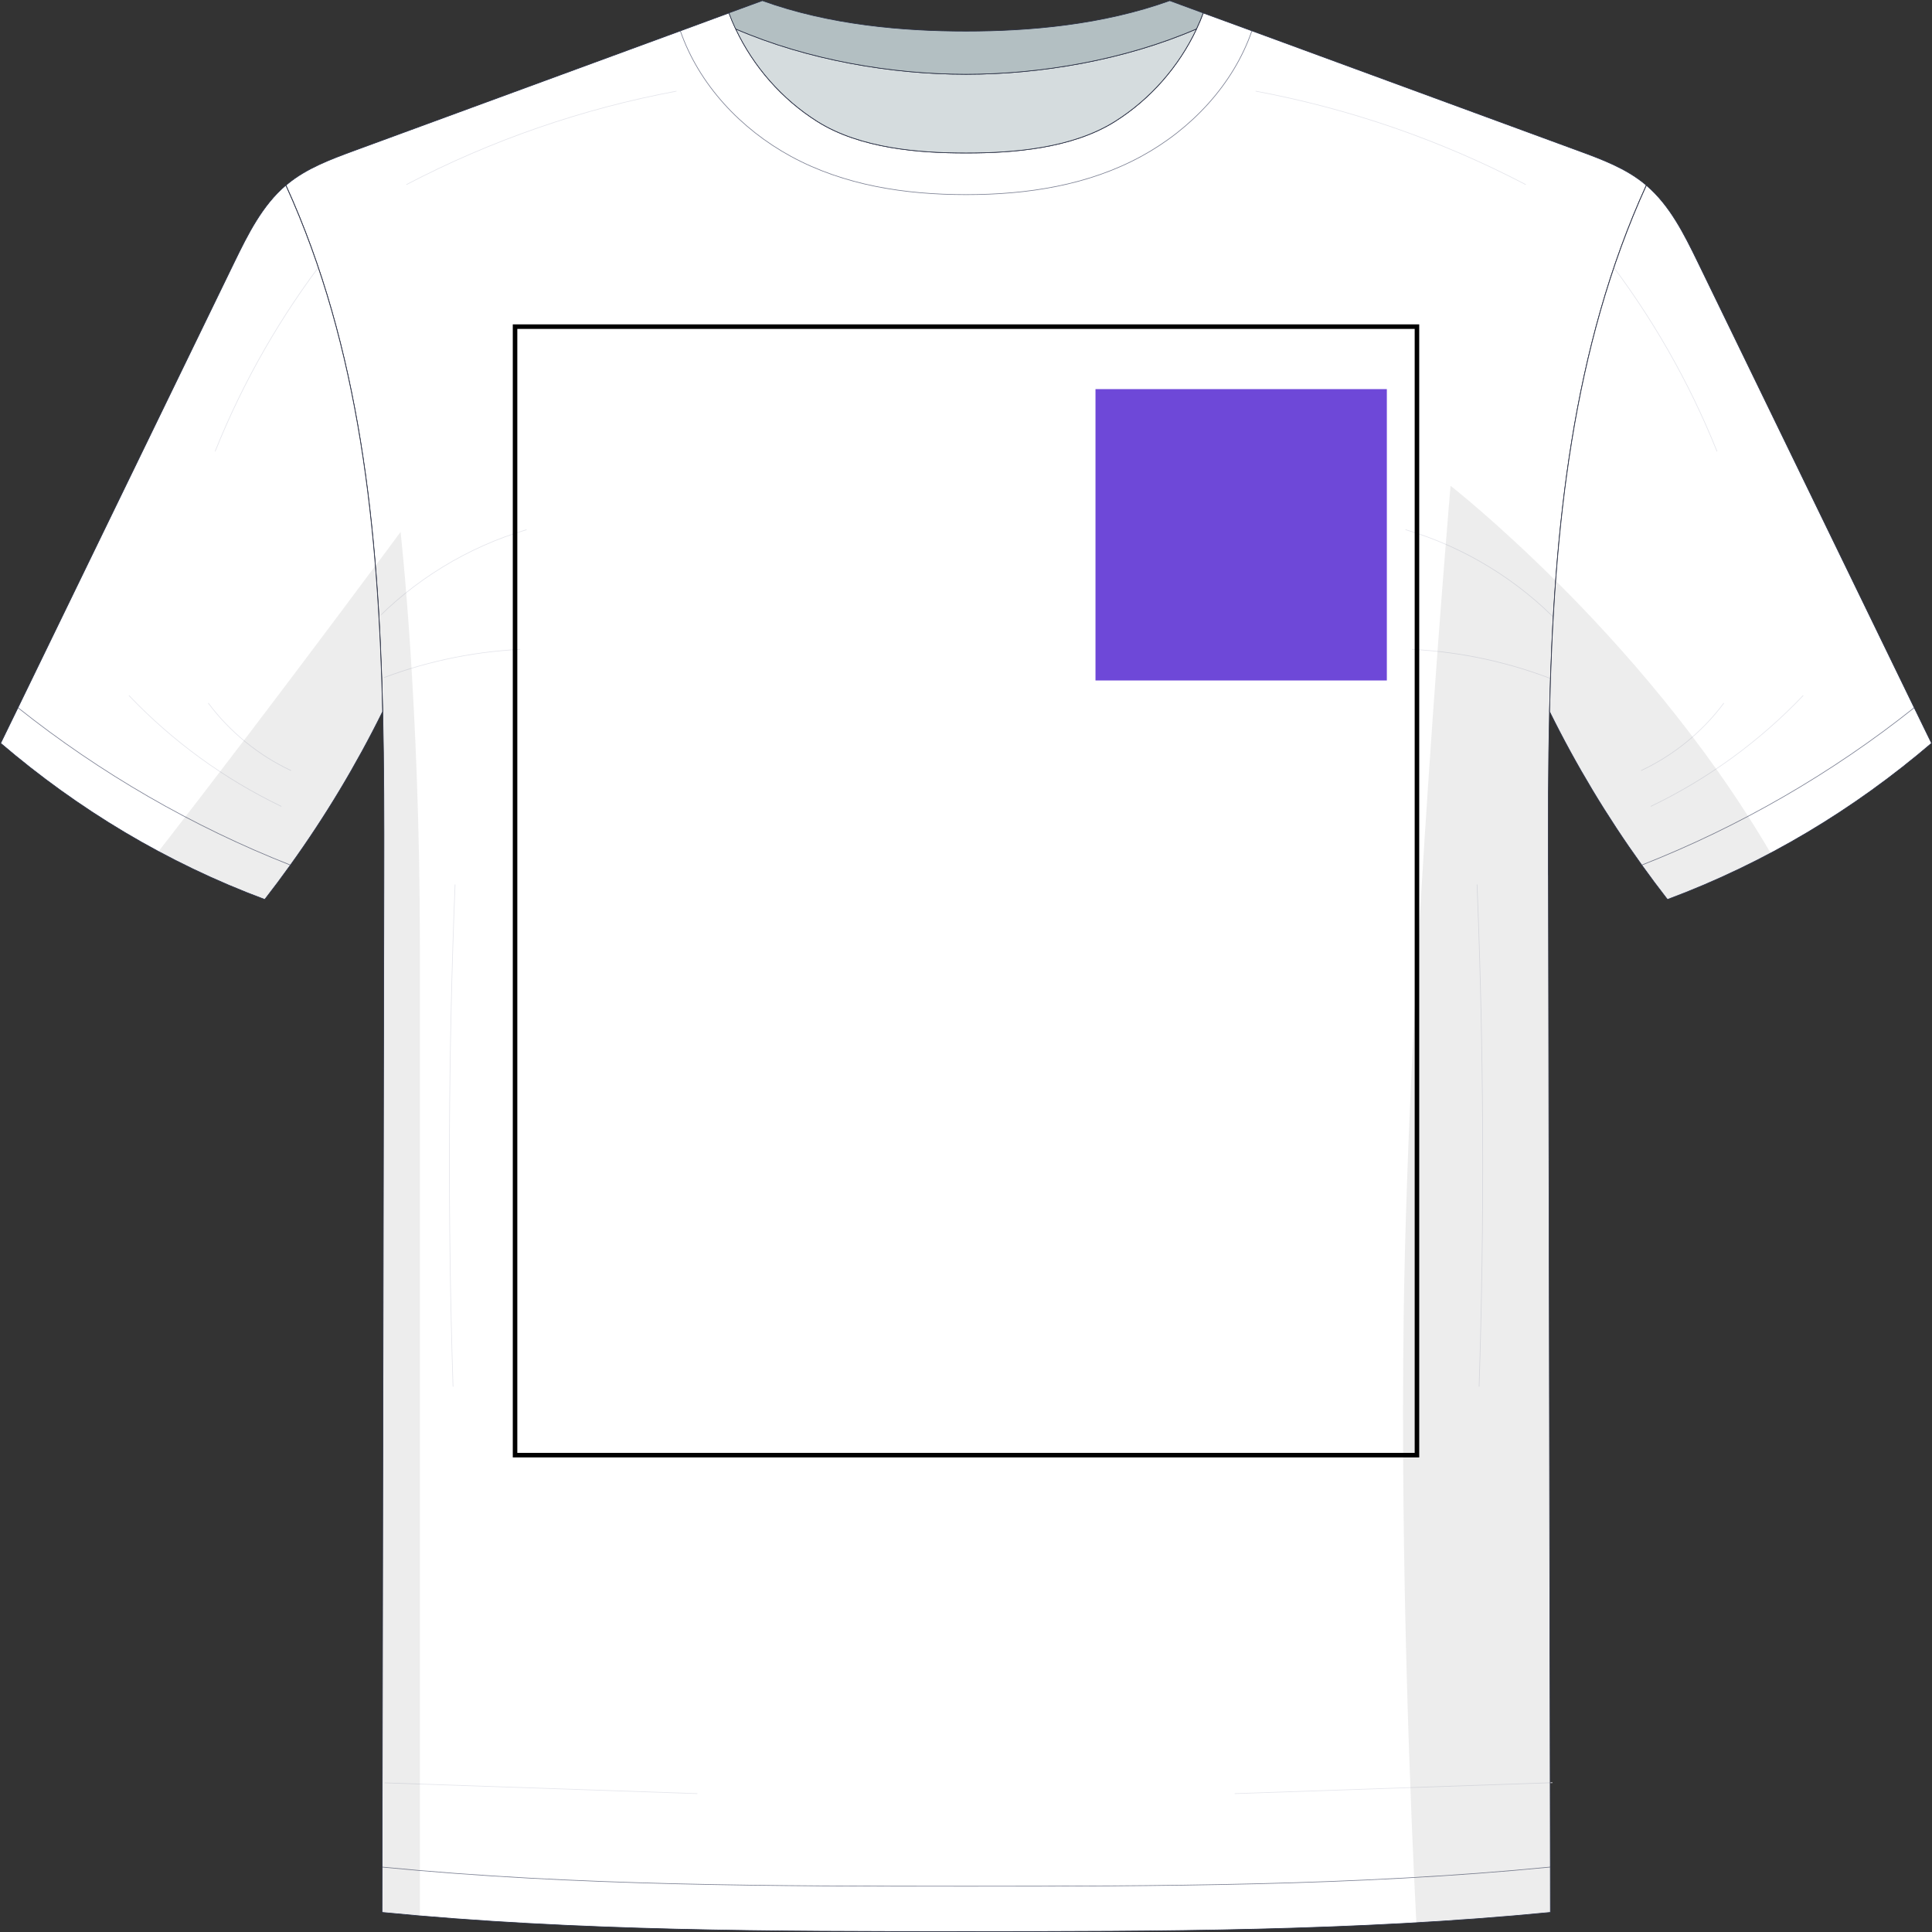 <svg width="2984" height="2984" viewBox="0 0 2984 2984" fill="none" xmlns="http://www.w3.org/2000/svg">
<rect x="0" y="0" width="2984" height="2984" fill="#333333" stroke="none"/>
<path d="M2391.34 1351.29C2391.16 1267.71 2391.25 1183.42 2393.19 1099.05C2399.79 818.199 2428.06 537.081 2542.72 286.082C2542.1 285.466 2541.4 285.025 2540.78 284.409C2511.1 259.837 2474.12 246.098 2437.92 232.8C2269.81 171.063 2101.69 109.326 1933.58 47.589C1908.57 38.43 1883.47 29.271 1858.46 20.111C1855.38 28.478 1851.94 36.669 1848.07 44.771C1820.68 102.985 1776.65 153.273 1722.13 187.62C1655.03 229.894 1562.47 236.323 1494.4 236.323H1490C1421.92 236.323 1329.28 229.894 1262.26 187.62C1207.84 153.273 1163.72 102.985 1136.33 44.771C1132.45 36.669 1129.02 28.39 1125.94 20.023C1100.93 29.271 1075.83 38.43 1050.82 47.677C882.615 109.414 714.5 171.151 546.385 232.888C510.278 246.186 473.291 259.925 443.613 284.497C442.909 285.113 442.204 285.554 441.676 286.17C556.248 537.169 584.605 818.199 591.209 1099.05V1099.23C593.059 1183.6 593.147 1267.88 592.971 1351.37C592.09 1862.18 591.033 2372.98 590.153 2883.79C590.065 2907.04 590.065 2930.46 590.065 2953.71C889.66 2983.13 1201.67 2983.31 1489.91 2983.31H1494.75C1782.99 2983.31 2095 2983.13 2394.59 2953.71C2394.59 2930.46 2394.51 2907.04 2394.51 2883.79C2393.54 2372.98 2392.57 1862.18 2391.51 1351.37L2391.34 1351.29Z" fill="white"/>
<mask id="mask0_2218_11" style="mask-type:luminance" maskUnits="userSpaceOnUse" x="445" y="52" width="2102" height="2867">
<path d="M2395.09 1356.38C2396.06 1867.18 2397.03 2377.99 2398.09 2888.79C2098.67 2918.21 1786.48 2918.38 1498.33 2918.38H1493.49C1205.34 2918.38 893.242 2918.21 593.735 2888.79C594.615 2377.99 595.672 1867.18 596.553 1356.38C596.729 1272.89 596.641 1188.61 594.791 1104.24V1104.06C588.187 823.205 559.918 542.174 445.258 291.176C445.874 290.559 446.579 290.119 447.195 289.502C476.873 264.931 513.86 251.192 549.967 237.893C718.082 176.157 886.197 114.42 1054.4 52.683C1083.2 135.821 1148.01 204.603 1225.42 246.7C1307.41 291.264 1401.11 305.707 1495.6 305.707H1495.96C1590.54 305.707 1684.24 291.264 1766.14 246.7C1843.63 204.603 1908.45 135.821 1937.25 52.683C2105.36 114.42 2273.48 176.157 2441.59 237.893C2477.79 251.192 2514.77 264.931 2544.45 289.502C2545.16 290.119 2545.86 290.559 2546.39 291.176C2431.82 542.174 2403.46 823.381 2396.86 1104.15C2394.92 1188.52 2394.74 1272.8 2395.01 1356.38H2395.09Z" fill="white"/>
</mask>
<g mask="url(#mask0_2218_11)">
<path d="M574.035 964.219C639.115 895.877 722.424 844.973 812.954 818.2" stroke="#E4E5EB" stroke-linecap="round" stroke-linejoin="round"/>
<path d="M578.789 1052.11C650.121 1023.49 726.209 1006.84 803.001 1002.97" stroke="#E4E5EB" stroke-linecap="round" stroke-linejoin="round"/>
<path d="M702.87 1366.43C692.39 1624.57 691.334 1883.05 699.7 2141.27" stroke="#E4E5EB" stroke-linecap="round" stroke-linejoin="round"/>
<path d="M563.025 2752.56C734.223 2758.46 905.508 2764.36 1076.71 2770.26" stroke="#E4E5EB" stroke-linecap="round" stroke-linejoin="round"/>
<path d="M2356.2 284.937C2225.51 216.595 2084.69 167.893 1939.74 140.855" stroke="#E4E5EB" stroke-linecap="round" stroke-linejoin="round"/>
<path d="M2410.09 964.219C2345.01 895.877 2261.7 844.973 2171.17 818.2" stroke="#E4E5EB" stroke-linecap="round" stroke-linejoin="round"/>
<path d="M2405.34 1052.11C2334 1023.49 2257.92 1006.84 2181.12 1002.97" stroke="#E4E5EB" stroke-linecap="round" stroke-linejoin="round"/>
<path d="M2281.34 1366.43C2291.82 1624.57 2292.88 1883.05 2284.51 2141.27" stroke="#E4E5EB" stroke-linecap="round" stroke-linejoin="round"/>
<path d="M2421.1 2752.56C2249.9 2758.46 2078.62 2764.36 1907.42 2770.26" stroke="#E4E5EB" stroke-linecap="round" stroke-linejoin="round"/>
<path d="M628.018 284.937C758.705 216.595 899.521 167.893 1044.47 140.855" stroke="#E4E5EB" stroke-linecap="round" stroke-linejoin="round"/>
</g>
<path d="M1933.58 47.589C1904.78 130.727 1839.96 199.509 1762.47 241.607C1680.57 286.17 1586.87 300.613 1492.28 300.613H1491.93C1397.44 300.613 1303.74 286.17 1221.75 241.607C1144.34 199.509 1079.53 130.727 1050.73 47.589" stroke="#797E91" stroke-linecap="round" stroke-linejoin="round"/>
<path d="M589.974 2883.7C889.393 2913.11 1201.58 2913.29 1489.73 2913.29H1494.57C1782.72 2913.29 2094.82 2913.11 2394.33 2883.7" stroke="#797E91" stroke-linecap="round" stroke-linejoin="round"/>
<g style="mix-blend-mode:multiply" opacity="0.09">
<path d="M591.032 1098.97V1099.14C592.881 1183.51 592.969 1267.8 592.793 1351.29C591.912 1862.09 590.856 2372.89 589.975 2883.7C589.887 2906.95 589.887 2930.38 589.887 2953.63C609.349 2955.56 628.9 2957.33 648.538 2959V1463.75C648.538 1084.7 618.684 821.634 618.684 821.634C605.474 839.512 592.617 856.862 579.848 873.948C586.012 948.631 589.359 1023.84 591.12 1099.05L591.032 1098.97Z" fill="#383838"/>
</g>
<g style="mix-blend-mode:multiply" opacity="0.09">
<path d="M2394.24 2883.7C2393.27 2372.89 2392.3 1862.09 2391.25 1351.29C2391.07 1267.71 2391.16 1183.42 2393.09 1099.05C2394.68 1031.5 2397.59 963.954 2402.52 896.757C2309.35 804.108 2240.39 750.297 2240.39 750.297C2240.39 750.297 2174.96 1511.92 2168 2032.33C2162.81 2425.3 2179.19 2806.37 2187.55 2969.48C2256.77 2965.43 2325.81 2960.32 2394.24 2953.63C2394.24 2930.38 2394.15 2906.95 2394.15 2883.7H2394.24Z" fill="#383838"/>
</g>
<path d="M2391.34 1351.29C2391.16 1267.71 2391.25 1183.42 2393.19 1099.05C2399.79 818.199 2428.06 537.081 2542.72 286.082C2542.1 285.466 2541.4 285.025 2540.78 284.409C2511.1 259.837 2474.12 246.098 2437.92 232.8C2269.81 171.063 2101.69 109.326 1933.58 47.589C1908.57 38.43 1883.47 29.271 1858.46 20.111C1855.38 28.478 1851.94 36.669 1848.07 44.771C1820.68 102.985 1776.65 153.273 1722.13 187.62C1655.03 229.894 1562.47 236.323 1494.4 236.323H1490C1421.92 236.323 1329.28 229.894 1262.26 187.62C1207.84 153.273 1163.72 102.985 1136.33 44.771C1132.45 36.669 1129.02 28.39 1125.94 20.023C1100.93 29.271 1075.83 38.43 1050.82 47.677C882.615 109.414 714.5 171.151 546.385 232.888C510.278 246.186 473.291 259.925 443.613 284.497C442.909 285.113 442.204 285.554 441.676 286.17C556.248 537.169 584.605 818.199 591.209 1099.05V1099.23C593.059 1183.6 593.147 1267.88 592.971 1351.37C592.09 1862.18 591.033 2372.98 590.153 2883.79C590.065 2907.04 590.065 2930.46 590.065 2953.71C889.66 2983.13 1201.67 2983.31 1489.91 2983.31H1494.75C1782.99 2983.31 2095 2983.13 2394.59 2953.71C2394.59 2930.46 2394.51 2907.04 2394.51 2883.79C2393.54 2372.98 2392.57 1862.18 2391.51 1351.37L2391.34 1351.29Z" stroke="#292F44" stroke-linecap="round" stroke-linejoin="round"/>
<path d="M1848.07 44.683C1820.68 102.897 1776.65 153.185 1722.13 187.532C1655.03 229.806 1562.47 236.235 1494.4 236.235H1490C1421.92 236.235 1329.28 229.806 1262.26 187.532C1207.84 153.185 1163.72 102.897 1136.33 44.683C1248.35 93.121 1378.59 114.698 1491.23 114.698H1493.17C1605.89 114.698 1736.14 93.121 1848.15 44.683H1848.07Z" fill="#D5DCDE"/>
<path d="M1848.07 44.683C1820.68 102.897 1776.65 153.185 1722.13 187.532C1655.03 229.806 1562.47 236.235 1494.4 236.235H1490C1421.92 236.235 1329.28 229.806 1262.26 187.532C1207.84 153.185 1163.72 102.897 1136.33 44.683C1248.35 93.121 1378.59 114.698 1491.23 114.698H1493.17C1605.89 114.698 1736.14 93.121 1848.15 44.683H1848.07Z" stroke="#292F44" stroke-linecap="round" stroke-linejoin="round"/>
<path d="M1858.37 20.023C1855.29 28.39 1851.85 36.58 1847.98 44.683C1735.96 93.121 1605.71 114.698 1492.99 114.698H1491.05C1378.42 114.698 1248.17 93.121 1136.15 44.683C1132.28 36.58 1128.84 28.302 1125.76 19.935C1143.02 13.594 1160.19 7.341 1177.46 1C1281.28 38.518 1394.89 48.117 1492.02 48.117C1589.16 48.117 1702.76 38.43 1806.68 1C1823.94 7.341 1841.11 13.594 1858.37 20.023Z" fill="#B3BFC2"/>
<path d="M1858.37 20.023C1855.29 28.39 1851.85 36.58 1847.98 44.683C1735.96 93.121 1605.71 114.698 1492.99 114.698H1491.05C1378.42 114.698 1248.17 93.121 1136.15 44.683C1132.28 36.58 1128.84 28.302 1125.76 19.935C1143.02 13.594 1160.19 7.341 1177.46 1C1281.28 38.518 1394.89 48.117 1492.02 48.117C1589.16 48.117 1702.76 38.43 1806.68 1C1823.94 7.341 1841.11 13.594 1858.37 20.023Z" stroke="#292F44" stroke-linecap="round" stroke-linejoin="round"/>
<path d="M441.499 286.082C405.04 317.083 382.936 361.646 361.889 404.889C249.958 635.455 137.94 866.11 27.772 1092.98C18.789 1111.38 9.895 1129.7 1 1147.93C120.504 1250.09 256.916 1332.62 408.915 1389.24C422.389 1371.89 435.687 1354.1 448.544 1336.14C502.44 1261.19 550.083 1181.93 590.944 1099.23V1099.05C584.34 818.2 556.071 537.169 441.411 286.171L441.499 286.082Z" fill="white"/>
<mask id="mask1_2218_11" style="mask-type:luminance" maskUnits="userSpaceOnUse" x="27" y="285" width="565" height="1052">
<path d="M591.032 1098.97V1099.14C550.082 1181.93 502.439 1261.1 448.632 1336.05C297.337 1276.6 154.937 1194.35 27.771 1092.98C137.94 866.021 249.958 635.367 361.976 404.8C383.024 361.558 405.04 316.995 441.587 285.994C556.159 536.993 584.516 818.023 591.12 1098.88L591.032 1098.97Z" fill="white"/>
</mask>
<g mask="url(#mask1_2218_11)">
<path d="M332.381 696.927C375.621 589.042 434.007 487.233 505.163 395.377" stroke="#E4E5EB" stroke-linecap="round" stroke-linejoin="round"/>
<path d="M199.317 1074.39C266.511 1144.94 346.473 1203.15 434.274 1245.34" stroke="#E4E5EB" stroke-linecap="round" stroke-linejoin="round"/>
<path d="M449.245 1190.03C399.136 1166.52 355.016 1130.5 321.903 1086.2" stroke="#E4E5EB" stroke-linecap="round" stroke-linejoin="round"/>
</g>
<path d="M27.771 1093.07C154.937 1194.35 297.337 1276.6 448.632 1336.14" stroke="#797E91" stroke-linecap="round" stroke-linejoin="round"/>
<g style="mix-blend-mode:multiply" opacity="0.09">
<path d="M408.915 1389.16C422.389 1371.81 435.686 1354.02 448.544 1336.05C502.439 1261.1 550.082 1181.84 590.944 1099.14V1098.97C589.183 1023.75 585.837 948.542 579.672 873.859C429.17 1076.16 313.717 1226.58 244.851 1315.09C297.249 1343.18 351.937 1368.02 408.827 1389.16H408.915Z" fill="#383838"/>
</g>
<path d="M441.499 286.082C405.04 317.083 382.936 361.646 361.889 404.889C249.958 635.455 137.94 866.11 27.772 1092.98C18.789 1111.38 9.895 1129.7 1 1147.93C120.504 1250.09 256.916 1332.62 408.915 1389.24C422.389 1371.89 435.687 1354.1 448.544 1336.14C502.44 1261.19 550.082 1181.93 590.944 1099.23V1099.05C584.34 818.2 556.071 537.169 441.411 286.171L441.499 286.082Z" stroke="#292F44" stroke-linecap="round" stroke-linejoin="round"/>
<path d="M2542.72 286.082C2579.18 317.083 2601.28 361.646 2622.33 404.888C2734.26 635.543 2846.37 866.11 2956.53 1092.98C2965.52 1111.38 2974.41 1129.7 2983.31 1147.93C2863.8 1250.09 2727.39 1332.62 2575.39 1389.24C2561.92 1371.89 2548.62 1354.1 2535.76 1336.14C2481.87 1261.19 2434.22 1181.93 2393.36 1099.23V1099.05C2399.97 818.2 2428.24 537.169 2542.9 286.17L2542.72 286.082Z" fill="white"/>
<mask id="mask2_2218_11" style="mask-type:luminance" maskUnits="userSpaceOnUse" x="2393" y="285" width="564" height="1052">
<path d="M2393.19 1098.97V1099.14C2434.14 1181.93 2481.78 1261.1 2535.59 1336.05C2686.88 1276.6 2829.28 1194.35 2956.45 1092.98C2846.28 866.021 2734.26 635.367 2622.24 404.8C2601.19 361.558 2579.18 316.995 2542.63 285.994C2428.06 536.993 2399.7 818.023 2393.1 1098.88L2393.19 1098.97Z" fill="white"/>
</mask>
<g mask="url(#mask2_2218_11)">
<path d="M2651.84 696.927C2608.6 589.042 2550.21 487.233 2479.05 395.377" stroke="#E4E5EB" stroke-linecap="round" stroke-linejoin="round"/>
<path d="M2784.9 1074.39C2717.71 1144.94 2637.75 1203.15 2549.95 1245.34" stroke="#E4E5EB" stroke-linecap="round" stroke-linejoin="round"/>
<path d="M2534.97 1190.03C2585.08 1166.52 2629.2 1130.5 2662.31 1086.2" stroke="#E4E5EB" stroke-linecap="round" stroke-linejoin="round"/>
</g>
<path d="M2956.53 1093.07C2829.37 1194.35 2686.97 1276.6 2535.67 1336.14" stroke="#797E91" stroke-linecap="round" stroke-linejoin="round"/>
<g style="mix-blend-mode:multiply" opacity="0.09">
<path d="M2402.61 896.758C2397.59 963.867 2394.77 1031.42 2393.19 1098.97V1099.14C2434.14 1181.93 2481.78 1261.1 2535.59 1336.05C2548.53 1354.02 2561.74 1371.72 2575.22 1389.16C2630.43 1368.55 2683.62 1344.5 2734.7 1317.47C2633.25 1143.79 2503.71 997.333 2402.61 896.758Z" fill="#383838"/>
</g>
<path d="M2542.72 286.082C2579.18 317.083 2601.28 361.646 2622.33 404.888C2734.26 635.543 2846.37 866.11 2956.53 1092.98C2965.52 1111.38 2974.41 1129.7 2983.31 1147.93C2863.8 1250.09 2727.39 1332.62 2575.39 1389.24C2561.92 1371.89 2548.62 1354.1 2535.76 1336.14C2481.87 1261.19 2434.22 1181.93 2393.36 1099.23V1099.05C2399.97 818.2 2428.24 537.169 2542.9 286.17L2542.72 286.082Z" stroke="#292F44" stroke-linecap="round" stroke-linejoin="round"/>
<rect x="795.5" y="504.5" width="1393" height="1743" stroke="black" stroke-width="7"/>
<rect x="1692" y="601" width="450" height="450" fill="#6E48D8"/>
</svg>
